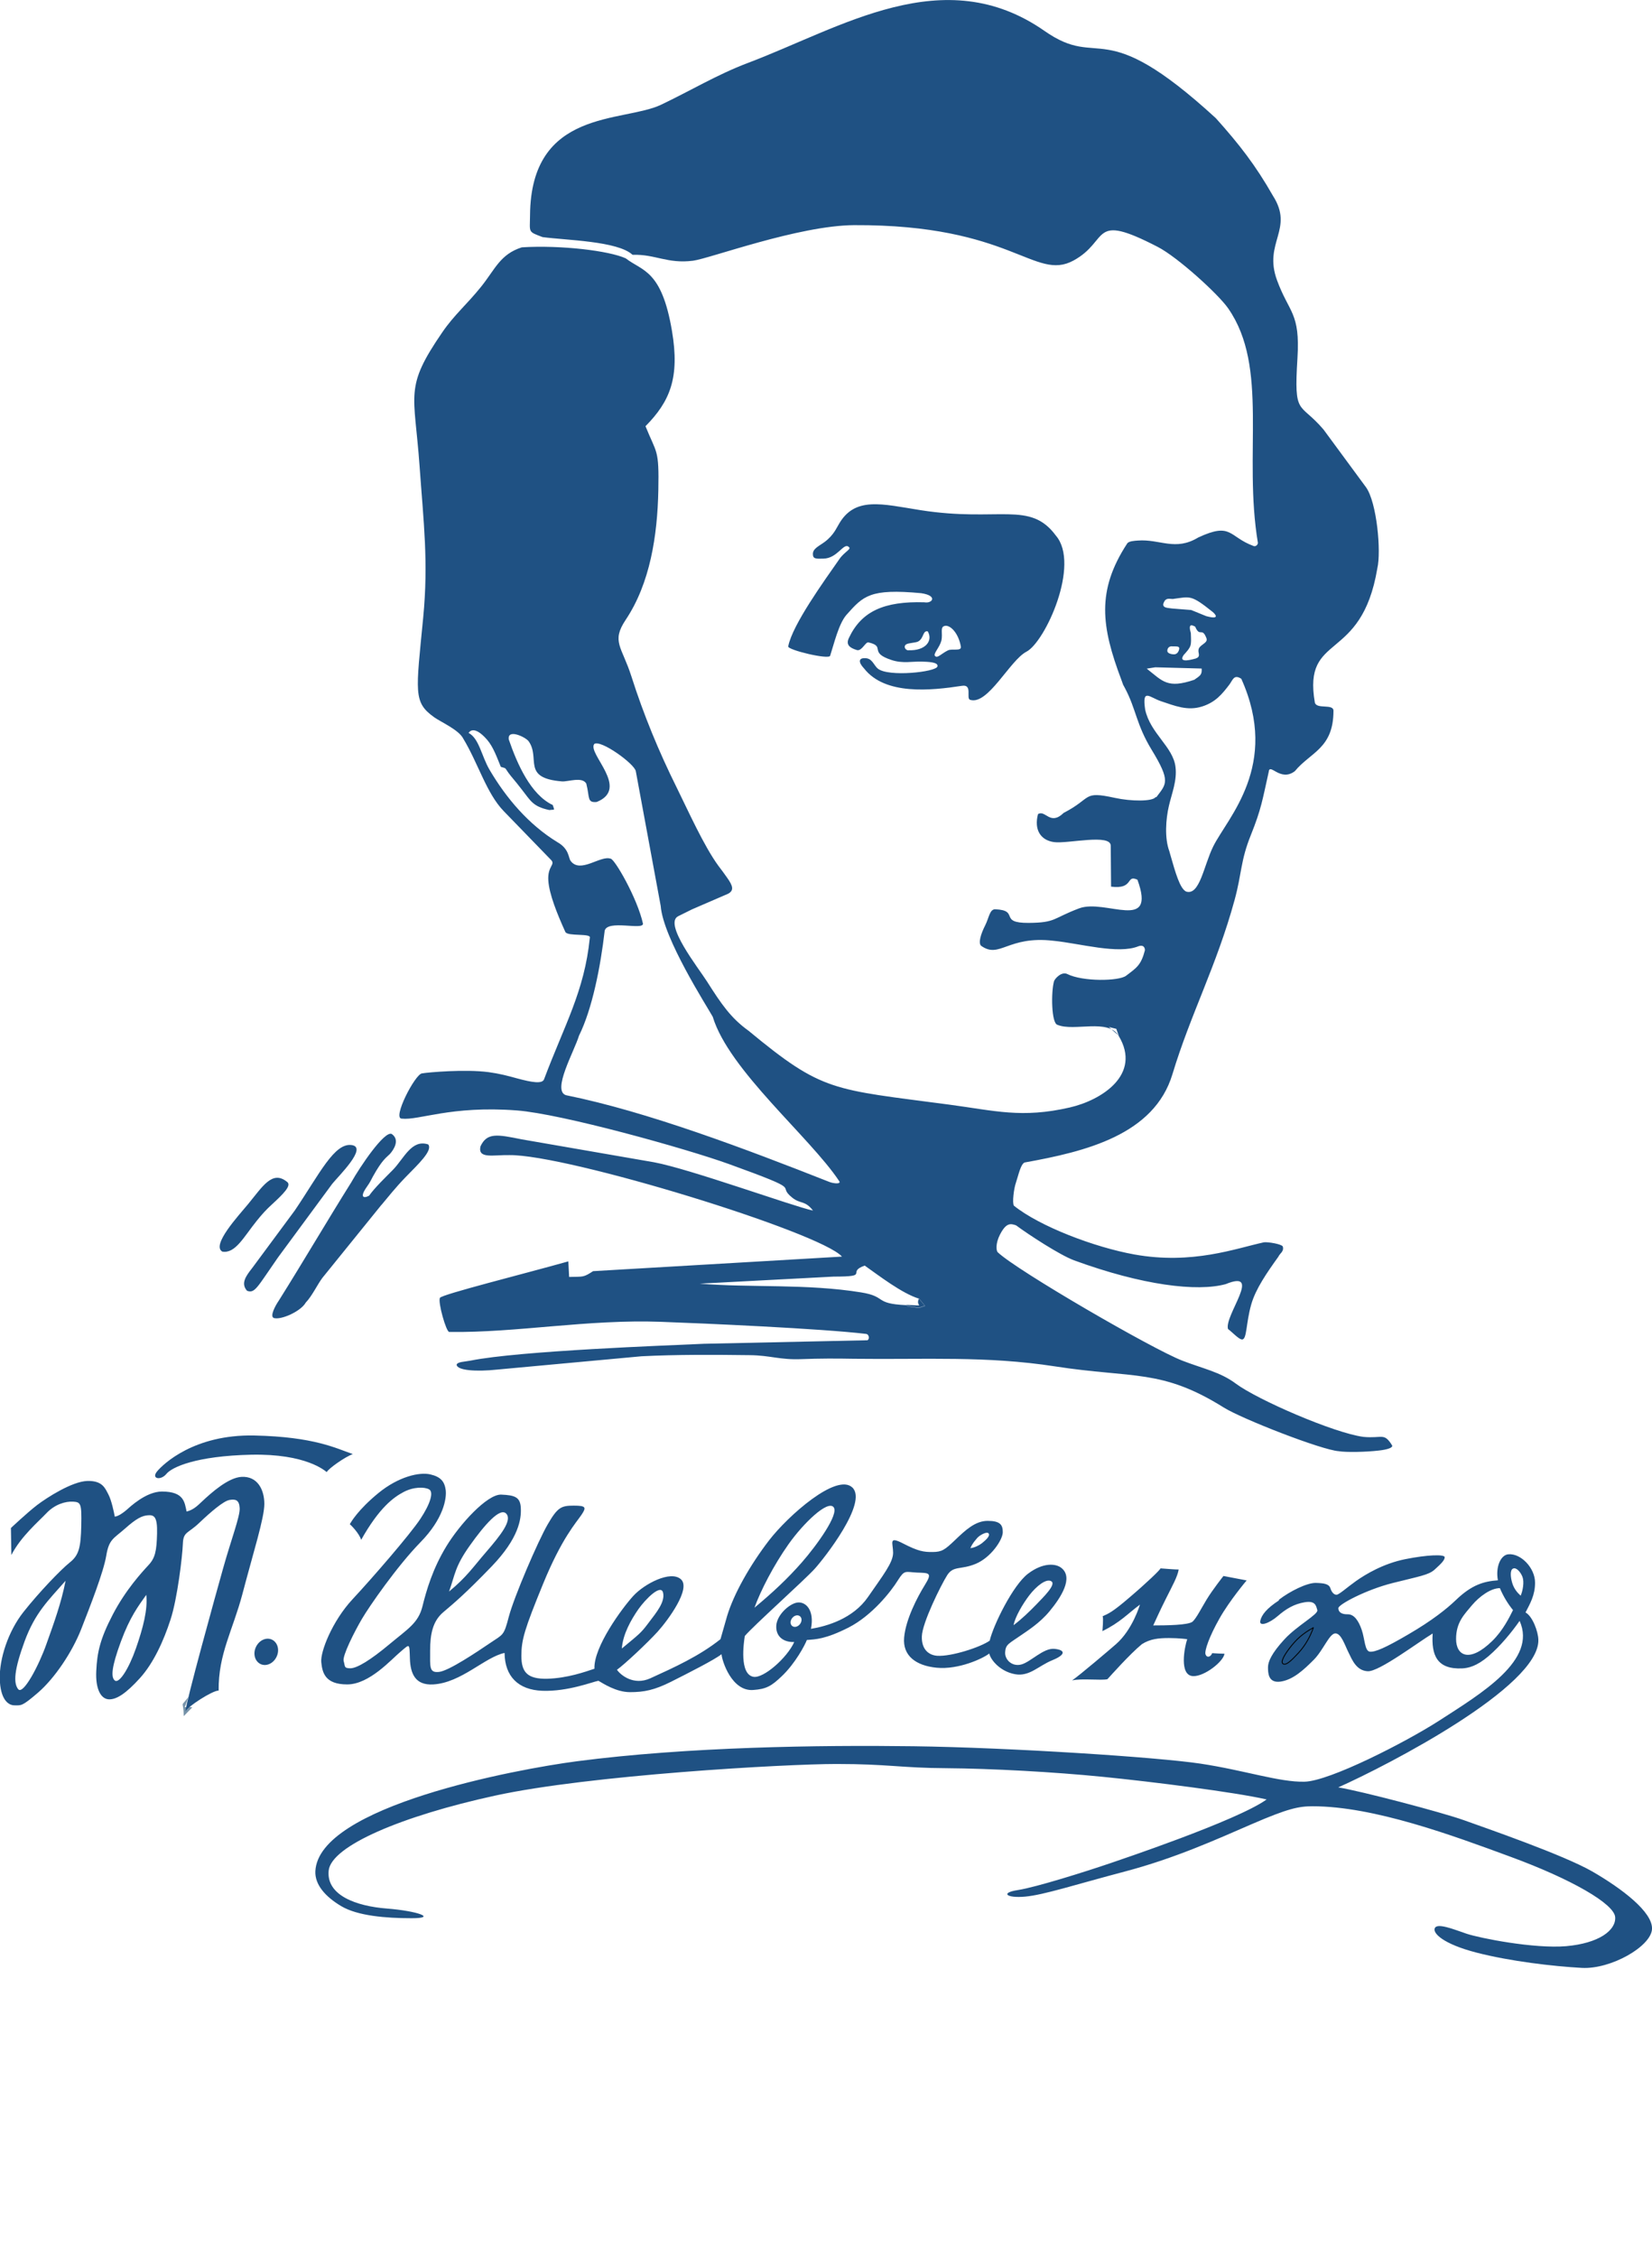 <svg xmlns="http://www.w3.org/2000/svg" xmlns:xlink="http://www.w3.org/1999/xlink" xml:space="preserve" width="145.373mm" height="198.592mm" version="1.1" style="shape-rendering:geometricPrecision; text-rendering:geometricPrecision; image-rendering:optimizeQuality; fill-rule:evenodd; clip-rule:evenodd" viewBox="0 0 14537 19859">
 <defs>
  <style type="text/css">
   <![CDATA[
    .str0 {stroke:black;stroke-width:7.62}
    .fil3 {fill:none}
    .fil2 {fill:#1F5183}
    .fil1 {fill:#7894AA}
    .fil0 {fill:#A75903}
   ]]>
  </style>
 </defs>
 <g id="Layer_x0020_1">
  <g id="_402406840">
   
   <path class="fil1" d="M1692 15022c-94,-21 -70,45 -36,-90 -75,102 -42,13 -39,167l75 -77z"/>
   <path class="fil2" d="M2391 14425c51,23 71,89 44,149 -27,60 -89,90 -140,68 -51,-23 -71,-89 -44,-149 27,-60 89,-90 140,-68zm713 -1631c-65,22 -214,127 -229,158 -15,-11 -180,-163 -665,-153 -485,11 -697,109 -746,169 -49,60 -136,44 -82,-22 54,-65 327,-327 855,-316 528,11 724,114 866,163zm-3004 888l-4 -238c0,0 141,-133 229,-201 89,-68 310,-209 443,-213 133,-4 157,64 185,117 28,52 50,159 57,197 32,-4 73,-33 102,-58 29,-25 172,-163 313,-163 197,0 199,97 217,176 56,-14 90,-45 133,-86 90,-85 236,-213 350,-219 141,-8 201,113 201,238 0,125 -97,427 -193,793 -84,318 -213,529 -209,849 -56,0 -276,143 -292,183 2,-74 266,-1027 332,-1261 70,-250 149,-455 145,-527 -4,-72 -36,-81 -89,-72 -52,8 -165,105 -266,201 -101,97 -141,76 -145,185 -4,109 -48,483 -109,668 -60,185 -149,382 -270,515 -121,133 -205,189 -274,185 -68,-4 -117,-89 -109,-250 8,-161 32,-278 145,-495 113,-217 254,-370 314,-435 60,-64 72,-125 76,-278 4,-153 -28,-165 -81,-161 -52,4 -101,28 -201,117 -101,89 -141,93 -165,238 -24,145 -141,443 -221,648 -81,205 -234,431 -378,556 -145,125 -149,113 -209,113 -60,0 -125,-60 -129,-234 -4,-173 72,-415 209,-588 137,-173 326,-370 407,-435 81,-64 97,-133 101,-326 4,-193 -4,-205 -72,-209 -68,-4 -161,24 -234,101 -72,76 -225,205 -310,370zm1187 350c14,128 -27,288 -91,471 -64,183 -148,311 -185,283 -37,-28 -29,-121 52,-341 81,-220 154,-314 224,-413zm-710 -124c-38,196 -103,373 -169,558 -65,185 -204,450 -248,396 -44,-55 -35,-172 57,-423 93,-251 207,-357 360,-531zm12621 65c-79,0 -179,72 -245,150 -65,79 -140,148 -140,297 0,148 118,214 319,17 95,-93 151,-209 182,-271 -43,-52 -85,-120 -116,-194zm183 67c20,-45 33,-123 16,-167 -17,-43 -55,-86 -83,-72 -28,13 -22,76 -7,126 15,50 43,84 75,113zm-2127 35c98,-76 249,-150 325,-148 76,2 116,10 128,47 12,37 32,57 54,57 22,0 89,-62 172,-121 84,-59 239,-153 433,-192 194,-39 347,-44 347,-17 0,27 -36,61 -89,109 -53,48 -135,59 -369,118 -235,59 -478,189 -478,221 0,32 24,55 82,54 58,-1 97,59 124,138 27,79 26,187 72,191 46,4 135,-33 341,-154 206,-120 336,-224 415,-300 142,-137 249,-165 370,-174 -22,-119 25,-223 92,-229 110,-10 236,121 235,251 0,111 -46,187 -84,261 60,31 112,167 113,241 11,410 -1317,1100 -1761,1298 192,30 915,220 1107,289 192,69 873,304 1129,451 256,148 535,357 525,508 -10,152 -362,354 -618,340 -255,-14 -629,-58 -925,-134 -295,-76 -392,-173 -367,-218 25,-44 166,13 280,52 115,38 590,133 875,109 285,-25 439,-138 431,-255 -7,-117 -385,-335 -922,-532 -505,-186 -1200,-444 -1741,-444 -123,0 -220,21 -532,156 -312,135 -676,301 -1119,418 -443,117 -713,206 -878,221 -165,15 -222,-34 -63,-58 160,-25 589,-160 818,-238 51,-18 1109,-371 1370,-559 -285,-65 -1010,-156 -1441,-199 -431,-43 -980,-73 -1379,-76 -399,-2 -509,-37 -965,-37 -455,0 -2177,98 -3003,278 -826,180 -1445,444 -1466,661 -21,217 243,312 513,333 270,21 445,85 217,85 -228,0 -476,-21 -619,-106 -143,-85 -233,-191 -228,-307 26,-573 1766,-898 2302,-968 974,-127 2127,-143 2963,-132 836,11 2138,95 2524,153 386,58 693,164 915,159 222,-5 890,-348 1180,-534 378,-244 869,-535 713,-881 -69,99 -168,220 -273,310 -106,90 -179,105 -232,108 -225,10 -272,-119 -260,-307 -127,76 -471,337 -571,332 -101,-5 -138,-101 -169,-164 -32,-63 -64,-169 -116,-169 -53,0 -106,148 -191,233 -85,85 -180,175 -291,191 -111,16 -111,-79 -111,-127 0,-48 32,-122 143,-243 111,-122 302,-222 291,-259 -11,-37 -16,-85 -111,-69 -95,16 -164,58 -238,122 -74,64 -164,95 -153,42 11,-53 58,-111 164,-180zm-7303 -71c54,-150 50,-218 182,-404 132,-186 268,-341 322,-282 55,59 -55,195 -173,332 -118,136 -173,223 -332,354zm1521 500c9,-127 82,-254 145,-345 64,-91 200,-227 218,-145 18,82 -59,173 -127,263 -68,91 -77,95 -236,227zm1167 -359c54,-150 168,-372 300,-559 132,-186 341,-386 395,-327 55,59 -150,341 -277,486 -127,145 -259,268 -418,400zm400 75c19,15 19,46 0,70 -19,24 -49,31 -68,16 -19,-15 -19,-46 0,-70 19,-24 49,-31 68,-16zm1500 -599c20,-46 40,-64 59,-88 19,-24 90,-65 103,-39 13,25 -38,65 -61,84 -24,19 -65,39 -100,43zm-5361 -73c-18,-59 -90,-130 -100,-138 12,-20 73,-127 251,-273 178,-146 362,-187 457,-165 95,22 126,65 136,138 9,73 -18,251 -223,460 -205,210 -451,565 -515,675 -64,109 -173,324 -160,369 14,46 0,64 59,64 59,0 178,-73 342,-210 164,-137 255,-187 292,-333 36,-146 91,-333 210,-529 119,-196 360,-460 483,-456 123,5 169,23 173,119 5,96 -18,264 -255,511 -237,246 -337,328 -429,406 -91,78 -114,191 -114,337 0,146 -9,196 78,187 87,-9 337,-178 451,-255 114,-78 119,-59 164,-233 46,-173 255,-661 342,-811 87,-150 119,-164 228,-164 109,0 114,14 68,82 -46,68 -173,205 -337,606 -164,401 -191,492 -191,634 0,141 50,205 228,201 178,-5 333,-61 415,-88 -9,-191 244,-534 342,-641 96,-105 328,-228 419,-146 91,82 -114,360 -205,461 -91,100 -294,290 -358,335 29,43 144,143 294,75 215,-98 431,-196 617,-344 16,-52 31,-112 58,-203 59,-196 201,-447 369,-666 169,-219 597,-597 734,-465 137,132 -246,620 -333,716 -87,96 -541,503 -614,590 -9,59 -50,336 76,359 88,16 296,-166 359,-306 -98,3 -164,-51 -158,-145 6,-94 114,-191 183,-202 76,-12 155,66 122,231 140,-23 370,-89 502,-280 132,-191 221,-303 221,-389 0,-87 -44,-150 88,-82 132,68 181,76 261,75 80,-1 105,-18 196,-105 91,-87 178,-169 287,-169 109,0 134,34 133,101 -1,67 -105,222 -238,277 -132,55 -196,14 -251,100 -55,87 -220,420 -223,538 -4,118 64,166 135,171 124,8 380,-75 462,-133 32,-137 205,-489 337,-589 132,-100 244,-91 294,-51 107,85 -1,257 -105,382 -87,105 -197,173 -253,212 -105,73 -132,78 -137,146 -5,68 62,132 144,109 82,-23 193,-146 289,-137 96,9 105,50 -18,100 -123,50 -201,146 -328,123 -128,-23 -213,-122 -227,-182 -55,44 -271,144 -463,125 -183,-18 -300,-106 -286,-265 14,-160 115,-354 183,-464 68,-109 36,-104 -69,-108 -105,-5 -109,-27 -169,68 -59,96 -226,309 -433,415 -207,105 -294,104 -368,110 -16,43 -101,205 -220,318 -91,87 -136,114 -253,122 -187,13 -273,-253 -278,-315 -55,46 -300,170 -445,243 -146,73 -237,91 -360,91 -123,0 -237,-77 -278,-100 -49,8 -267,96 -494,88 -212,-8 -330,-127 -332,-333 -173,36 -381,263 -628,277 -155,9 -201,-91 -205,-228 -5,-137 1,-130 -81,-61 -82,68 -275,289 -471,289 -196,0 -219,-105 -228,-196 -9,-91 96,-360 274,-552 178,-191 506,-570 597,-707 91,-137 119,-238 78,-261 -41,-23 -139,-23 -226,24 -87,46 -213,137 -372,420zm5741 751c13,-72 80,-187 140,-265 60,-78 149,-150 193,-121 44,29 -74,142 -131,202 -58,60 -130,130 -201,183zm782 51c0,0 10,-111 2,-130 49,-22 84,-34 236,-165 153,-130 271,-244 273,-256 71,5 123,10 160,10 -10,62 -54,140 -113,258 -59,118 -81,170 -111,234 111,0 312,-2 347,-34 34,-32 71,-108 123,-194 52,-86 148,-207 148,-207l204 39c0,0 -150,177 -239,335 -89,157 -133,283 -123,315 10,32 44,27 59,-10 34,2 79,5 108,5 -9,69 -177,201 -276,197 -125,-5 -76,-254 -52,-325 0,0 -69,-10 -160,-10 -91,0 -165,7 -239,54 -108,89 -278,281 -303,308 -50,13 -234,-9 -311,11 67,-46 343,-281 385,-318 148,-128 212,-349 212,-349 -107,79 -172,156 -332,234zm585 -7260c25,-109 73,-222 58,-342 -21,-178 -222,-295 -267,-505 -28,-192 37,-108 138,-74 123,41 234,88 363,47 120,-38 178,-112 238,-190 32,-41 40,-97 107,-54 343,763 -123,1224 -247,1475 -84,170 -119,436 -239,397 -54,-26 -93,-164 -139,-325 -3,-10 -6,-20 -8,-29 -43,-114 -32,-281 -4,-400zm-117 -77c-27,40 -217,38 -358,7 -290,-63 -195,0 -451,132 -120,117 -160,-30 -226,11 -36,137 22,229 140,246 119,17 505,-78 500,34l3 358c205,26 127,-109 232,-61 170,467 -282,165 -513,252 -234,88 -202,126 -444,128 -271,2 -74,-111 -296,-120 -48,1 -53,75 -87,142 -38,75 -62,154 -36,179 164,118 233,-90 635,-44 234,23 572,122 751,48 53,-18 58,28 55,39 -34,129 -73,151 -165,221 -63,48 -381,53 -517,-15 -50,-25 -109,39 -117,63 -27,94 -24,373 31,384 147,61 445,-59 538,97 205,341 -151,566 -431,630 -422,97 -661,28 -1059,-25 -1031,-137 -1112,-108 -1767,-650 -156,-112 -239,-234 -366,-434 -74,-117 -385,-509 -253,-574l121 -60 319 -138c51,-29 44,-66 -12,-144 -13,-20 -57,-78 -75,-102 -128,-175 -270,-493 -367,-689 -157,-316 -291,-641 -398,-977 -84,-263 -179,-305 -50,-498 215,-322 279,-741 287,-1140 7,-366 -14,-318 -113,-563 215,-218 303,-426 233,-838 -91,-541 -262,-526 -407,-639 -147,-67 -570,-118 -914,-97 -191,61 -234,191 -358,346 -127,158 -236,247 -341,400 -338,492 -247,531 -201,1179 35,494 79,841 32,1331 -64,664 -89,746 97,879 59,42 216,110 255,187 132,218 205,483 357,639l414 427c46,45 -31,52 -22,184 8,119 76,289 150,452 21,41 232,8 215,52 -47,470 -224,768 -403,1245 -17,41 -107,26 -233,-8 -87,-24 -159,-43 -255,-56 -206,-27 -525,1 -586,11 -61,7 -263,398 -178,398 153,17 431,-116 1013,-72 394,30 1491,336 1867,472 694,251 404,173 556,295 73,59 111,21 183,114 -173,-36 -1081,-366 -1399,-425l-1166 -202c-213,-43 -304,-61 -361,62 -26,113 113,74 253,77 509,-7 2738,678 2928,893l-2190 128c-89,58 -85,47 -211,51l-7 -137c-387,109 -1116,291 -1130,321 -19,38 55,300 82,300 597,8 1213,-113 1867,-89 364,13 1407,59 1800,106 29,3 33,46 13,56l-1439 31c-324,15 -1618,61 -2053,148 -57,11 -115,10 -123,36 4,51 172,63 357,43l1269 -117c308,-16 642,-14 952,-10 187,2 263,43 459,35 156,-6 303,-6 459,-3 634,8 1162,-27 1771,67 691,107 935,19 1484,362 160,100 859,373 1011,384 66,11 237,8 356,-6 70,-8 123,-24 114,-45 -72,-116 -85,-59 -253,-75 -258,-34 -931,-326 -1123,-469 -136,-102 -291,-132 -471,-202 -262,-101 -1454,-792 -1623,-953 -15,-14 -20,-79 19,-155 54,-105 92,-100 142,-82 112,83 388,263 511,308 601,220 1084,278 1334,209 329,-135 -15,277 20,395 41,31 97,93 124,92 43,0 33,-141 80,-307 39,-138 138,-280 239,-421 13,-30 52,-46 39,-90 -10,-21 -127,-41 -165,-37 -250,54 -631,199 -1142,107 -350,-63 -833,-247 -1059,-429 -17,-25 1,-156 17,-200 23,-69 42,-165 77,-180 536,-96 1140,-243 1301,-777 160,-530 388,-952 547,-1533 64,-234 51,-343 143,-571 92,-229 102,-309 157,-555 8,-86 102,91 230,-7 139,-168 339,-199 340,-530 2,-67 -149,-11 -164,-74 -107,-624 409,-339 550,-1181 35,-148 -4,-577 -99,-712l-374 -508c-213,-251 -262,-109 -230,-629 25,-403 -74,-396 -180,-686 -122,-333 153,-447 -36,-743 -154,-270 -296,-452 -502,-682 -1017,-933 -1007,-417 -1508,-768 -888,-620 -1790,-27 -2613,283 -269,102 -505,245 -762,367 -334,158 -1145,32 -1152,972 -1,154 -22,142 110,192 205,28 662,34 792,156 199,-7 307,81 532,52 147,-19 928,-310 1417,-313 1388,-7 1588,496 1930,312 325,-176 142,-431 742,-121 175,90 534,416 621,542 361,520 130,1279 261,2063 -1,17 -20,34 -38,27 -221,-81 -191,-213 -487,-75 -203,123 -337,12 -532,27 -26,2 -81,4 -94,27 -271,415 -227,730 -51,1197 28,75 3,18 33,76 98,185 98,318 234,541 170,279 130,299 41,417zm-6047 -562c1,0 38,-86 163,56 56,64 89,160 122,240 61,18 25,2 89,81 47,57 60,72 96,119 78,99 96,149 242,180 54,-7 45,8 30,-44 -194,-92 -312,-359 -387,-577 -14,-98 148,-21 175,16 106,150 -65,324 293,353 55,4 177,-44 214,19 32,124 5,170 92,162 295,-119 -84,-426 -22,-510 56,-42 357,176 366,240l219 1185c22,284 404,878 458,975 141,468 854,1058 1110,1442 28,34 -49,25 -84,11 -733,-289 -1603,-619 -2317,-763 -127,-39 73,-387 114,-524 116,-233 190,-608 226,-923 24,-100 339,-2 337,-62 -50,-226 -252,-574 -285,-572 -89,-32 -267,135 -352,19 -20,-27 -11,-105 -117,-165 -252,-154 -449,-386 -596,-636 -72,-123 -91,-275 -185,-325zm3965 4975l52 64c-40,11 -35,18 -73,14 -108,-12 -78,-16 -95,-21 -282,-13 -165,-75 -393,-112 -480,-78 -972,-40 -1421,-77l1178 -62c333,0 106,-37 274,-97 124,87 327,245 478,291zm2525 -6006l-130 -53 -166 -13c-29,-6 -97,-1 -76,-51 19,-47 50,-33 80,-33 154,-20 156,-42 351,114 23,19 71,72 -60,36zm-38 462c5,57 -16,64 -65,99 -237,80 -277,13 -418,-98l75 -12 408 11zm-49 -89c-24,6 -162,49 -110,-29 72,-79 68,-81 64,-193 -27,-94 14,-69 38,-58 42,100 60,-2 100,104 15,45 -72,56 -71,106 -3,23 21,55 -21,69zm-2298 -22c-16,-20 40,-73 56,-132 17,-65 -18,-128 37,-133 44,-4 113,62 135,181 9,47 -76,17 -113,35 -58,28 -94,74 -114,49zm-232 -49c-25,1 -49,-32 -22,-52 21,-15 88,-13 110,-28 47,-29 37,-97 81,-87 48,82 -19,172 -169,166zm-528 -911c32,19 -35,42 -80,107 -134,192 -415,580 -451,769 -9,31 362,120 369,82 34,-104 75,-281 144,-360 148,-166 205,-232 657,-190 150,22 98,94 27,80 -352,-10 -552,78 -663,314 -28,59 5,87 72,107 43,9 74,-74 100,-68 157,36 -4,87 203,155 99,33 184,11 268,14 48,2 148,3 136,43 -14,49 -432,94 -524,19 -40,-33 -49,-96 -120,-92 -48,0 -54,35 -1,91 185,236 587,194 861,152 96,-15 34,110 71,123 156,52 350,-347 496,-423 165,-85 477,-769 259,-1022 -228,-309 -501,-116 -1188,-223 -343,-54 -584,-126 -725,129 -15,22 -40,89 -120,149 -51,38 -105,59 -105,107 0,44 26,43 93,41 121,-2 175,-137 219,-106zm-4110 5790c58,-69 122,-151 213,-245 108,-111 241,-234 198,-287 -146,-48 -212,122 -310,223 -57,58 -166,163 -210,228 -51,27 -84,13 -20,-78 30,-42 35,-57 53,-90 83,-149 115,-164 150,-199 33,-37 91,-124 16,-176 -64,-31 -279,288 -357,427 -216,345 -420,694 -636,1038 -33,48 -81,139 -45,154 63,20 238,-58 281,-135 57,-60 101,-156 146,-217l521 -644zm-1182 756c68,25 88,-31 270,-292l479 -650c58,-71 311,-318 173,-340 -154,-25 -285,253 -503,575l-376 508c-55,70 -102,135 -43,200zm-219 -345c115,20 189,-130 304,-272 47,-58 81,-96 136,-146 92,-85 170,-161 133,-193 -131,-110 -216,35 -345,192 -85,103 -326,362 -228,419zm6015 469c17,6 -13,9 95,21 38,4 33,-3 73,-14l-52 -64c-39,78 79,62 -116,57zm1873 -2370l-21 -59 -66 -16 87 75zm-851 -3296l101 -84 -101 84zm1320 -129c-31,0 -41,22 -41,41 0,19 29,30 60,30 31,0 45,-35 45,-54 0,-19 -34,-16 -65,-16z"/>
   <path class="fil3 str0" d="M11556 14321c-61,35 -121,73 -186,152 -65,79 -106,150 -79,166 27,15 69,-25 135,-96 66,-72 104,-148 131,-221z"/>
  </g>
 </g>
</svg>

